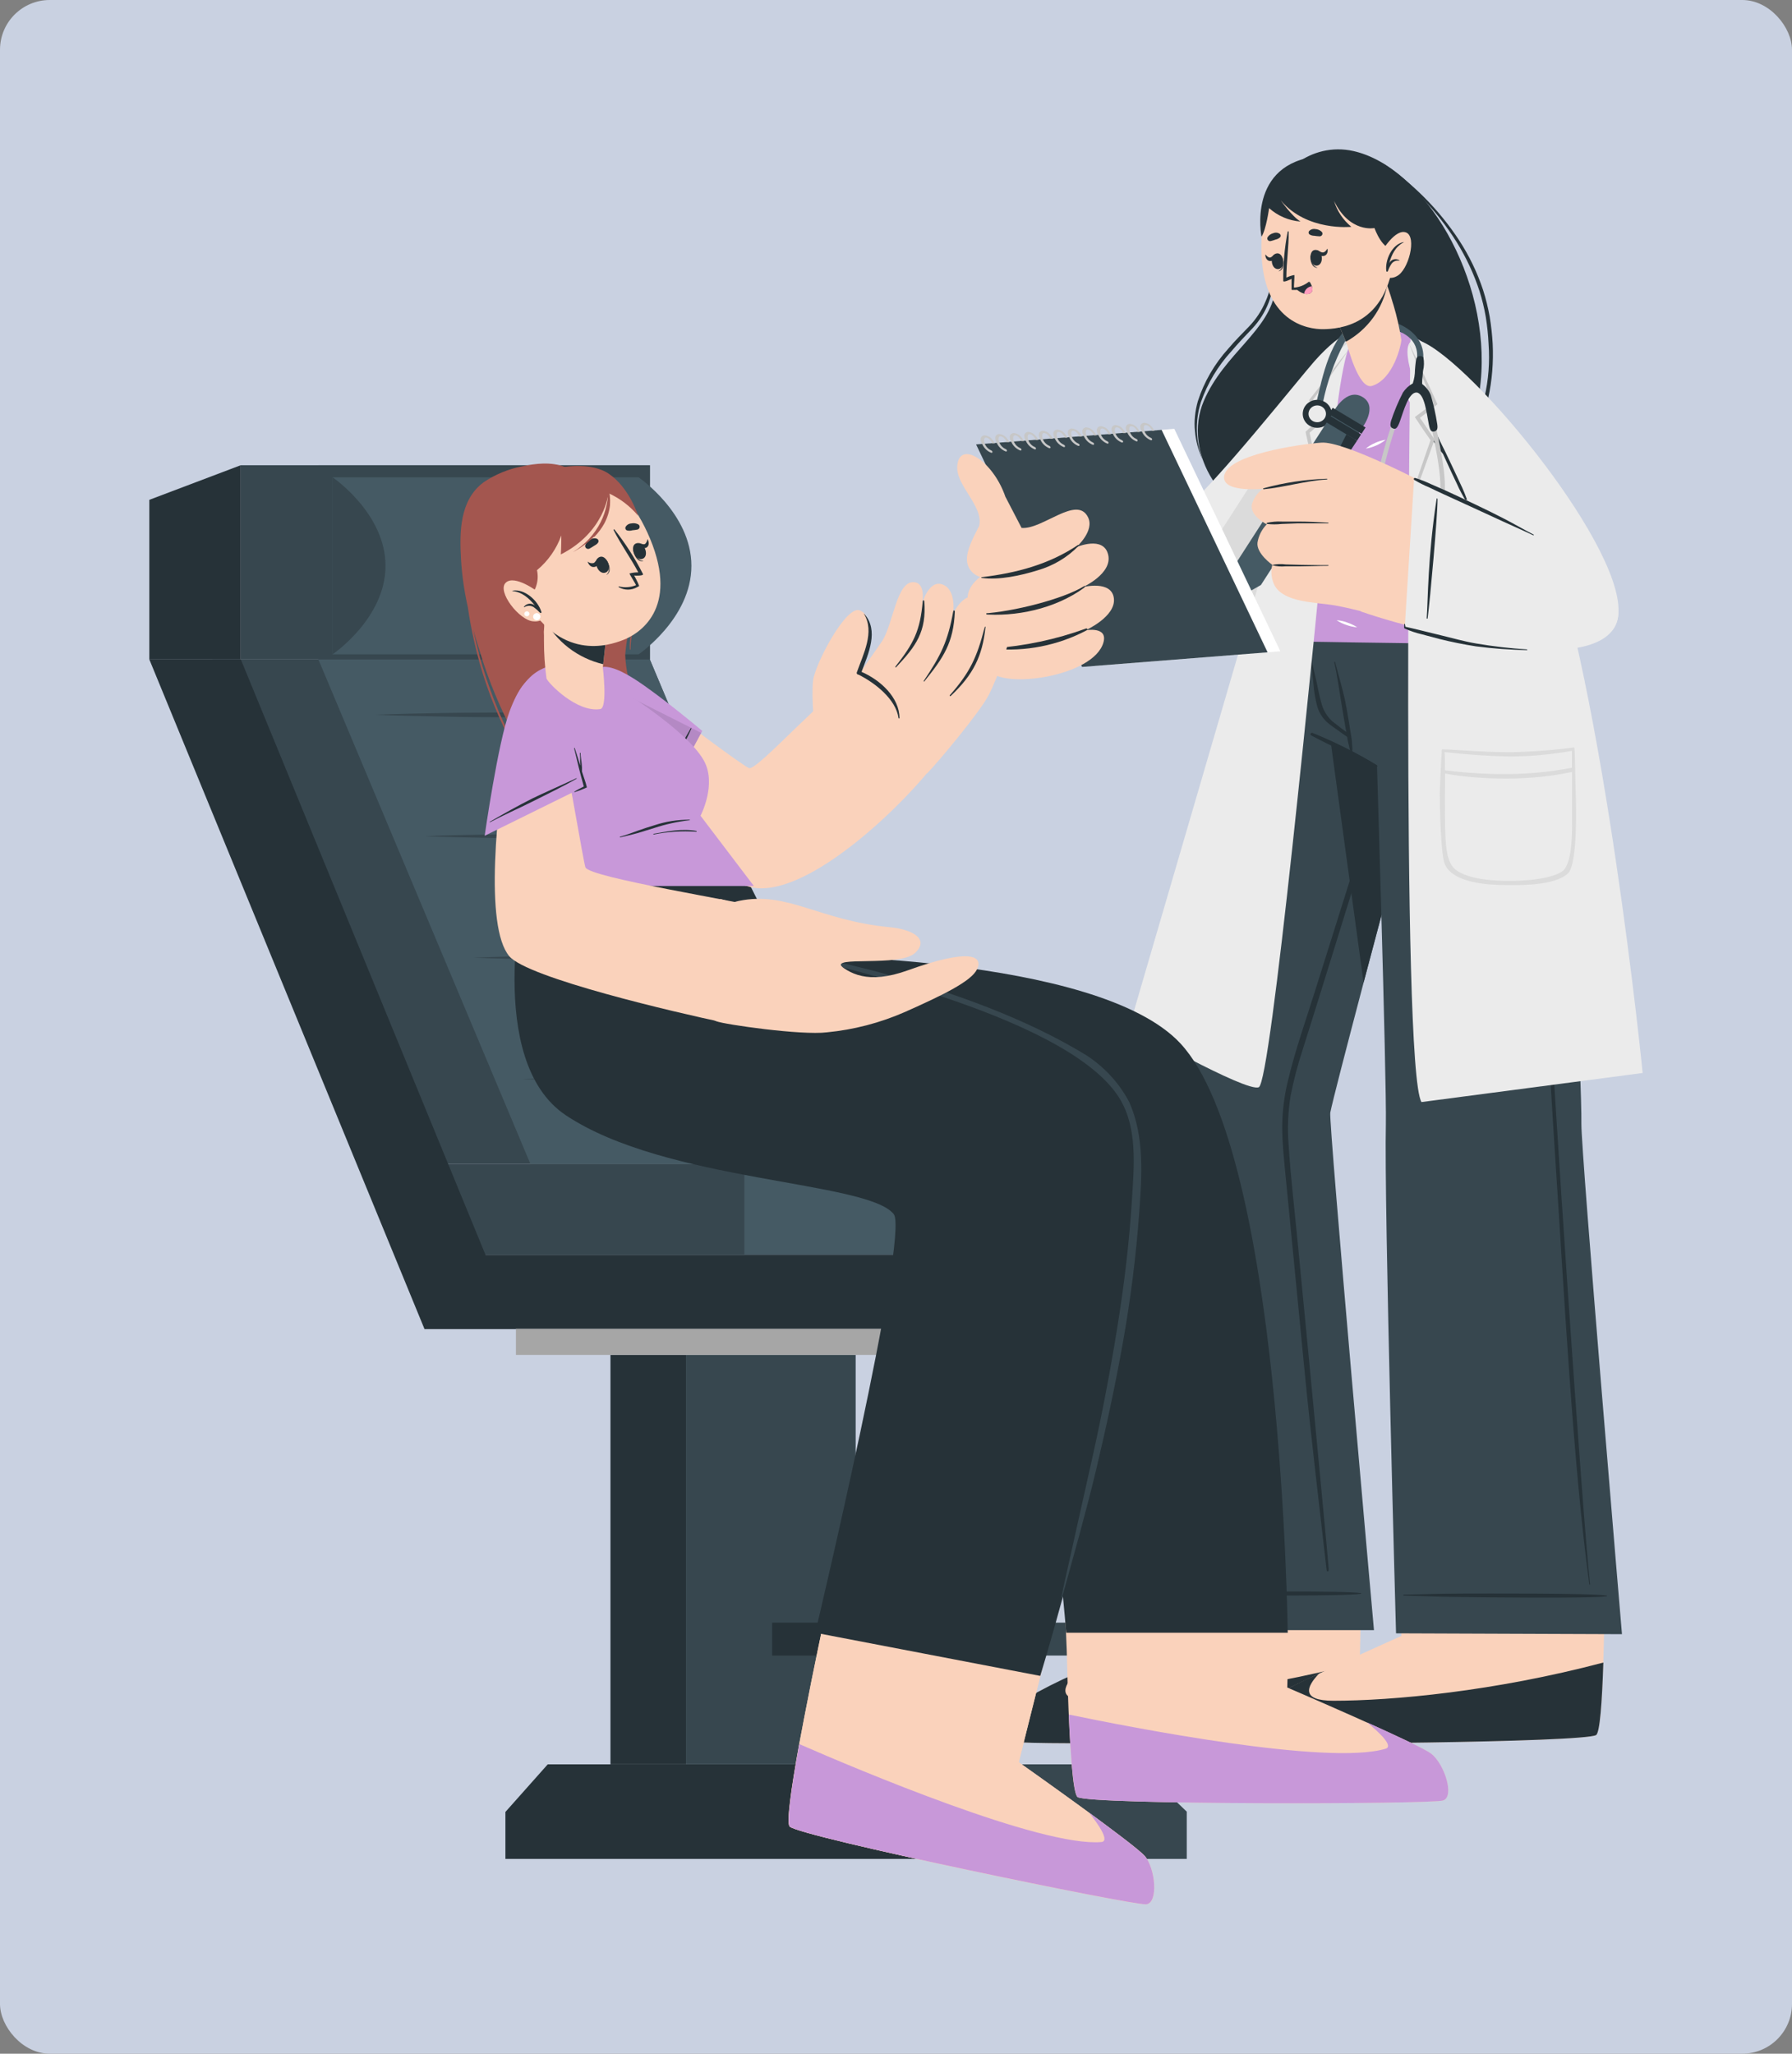 <svg width="144" height="165" viewBox="0 0 144 165" fill="none" xmlns="http://www.w3.org/2000/svg">
<rect x="0" y="0" width="144" height="165" fill="#808080" stroke="none"/>
<rect width="144" height="165" rx="4" fill="#C9D1E1"/>
<path d="M81.632 139.944C82.513 140.223 107.73 139.998 108.682 139.401C109.047 139.18 109.23 135.636 109.317 131.351C109.317 131.306 109.317 131.264 109.317 131.218C109.317 130.335 109.353 129.425 109.357 128.504C109.357 128.378 108.202 115.508 108.202 115.508L91.721 115.611L92.955 128.607L93.047 131.191V131.458C93.047 131.458 83.449 135.709 82.469 136.473C81.489 137.238 80.747 139.669 81.632 139.944Z" fill="#FAD2BB"/>
<path d="M109.259 133.574C109.156 136.8 108.982 139.216 108.68 139.399C107.728 139.992 82.495 140.221 81.626 139.942C80.757 139.663 81.499 137.221 82.467 136.464C83.738 135.725 85.054 135.059 86.406 134.468C85.419 135.5 84.919 136.643 87.569 136.643C92.274 136.643 100.487 135.898 109.259 133.574Z" fill="#263238"/>
<path d="M92.253 130.97H110.408C110.408 130.97 106.754 90.109 106.897 89.394C107.08 88.481 108.151 84.345 109.575 78.944C110.023 77.25 110.507 75.439 111.007 73.558C112.36 68.474 113.856 62.92 115.153 58.085C117.105 50.841 118.629 45.215 118.629 45.215H103.239C103.239 45.215 101.446 50.692 99.184 57.829C95.502 69.411 90.583 85.35 90.095 89.23C89.309 95.479 92.253 130.97 92.253 130.97Z" fill="#37474F"/>
<path d="M93.052 127.985C95.829 127.928 95.036 127.909 97.813 127.882C99.17 127.882 108.089 127.794 109.354 127.996C109.362 127.996 109.369 127.999 109.374 128.004C109.379 128.009 109.382 128.016 109.382 128.023C109.382 128.03 109.379 128.037 109.374 128.042C109.369 128.047 109.362 128.05 109.354 128.05C108.089 128.253 99.17 128.18 97.813 128.165C95.036 128.142 95.829 128.119 93.052 128.061C93.041 128.061 93.031 128.057 93.024 128.05C93.016 128.043 93.012 128.033 93.012 128.023C93.012 128.013 93.016 128.003 93.024 127.996C93.031 127.989 93.041 127.985 93.052 127.985Z" fill="#263238"/>
<path d="M103.48 86.898C104.075 84.367 104.964 81.89 105.738 79.409C107.325 74.364 108.912 69.322 110.499 64.284C111.292 61.767 112.085 59.248 112.879 56.727C113.284 55.453 113.692 54.179 114.105 52.905C114.502 51.663 114.97 50.432 115.331 49.182C115.482 48.67 115.561 48.953 115.371 49.599C114.974 50.902 114.613 52.209 114.216 53.509C113.423 56.09 112.636 58.668 111.855 61.242C110.268 66.364 108.681 71.484 107.094 76.604C106.301 79.172 105.499 81.739 104.69 84.302C104.286 85.524 103.959 86.769 103.71 88.029C103.497 89.346 103.443 90.683 103.551 92.012C103.722 94.688 104.047 97.363 104.301 100.039L105.075 108.066C105.588 113.394 106.095 118.72 106.594 124.044C106.658 124.72 106.717 125.397 106.773 126.07C106.773 126.299 106.626 126.326 106.598 126.108C106.003 120.84 105.353 115.512 104.841 110.241C104.329 104.97 103.821 99.745 103.309 94.496C103.182 93.178 103.036 91.855 103.036 90.533C103.043 89.309 103.192 88.09 103.48 86.898Z" fill="#263238"/>
<path d="M104.985 45.215C106.052 53.181 108.088 68.111 109.572 78.944C113.043 65.818 118.625 45.215 118.625 45.215H104.985Z" fill="#263238"/>
<path d="M101.204 139.944C102.089 140.223 127.303 139.998 128.255 139.401C128.624 139.18 128.802 135.636 128.894 131.351V131.218C128.913 130.335 128.929 129.425 128.933 128.504C128.933 128.378 128.933 128.251 128.933 128.121C128.993 121.937 128.537 115.508 128.537 115.508L112.056 115.611L112.516 128.095V128.588L112.607 131.172V131.439C112.607 131.439 103.03 135.709 102.046 136.473C101.062 137.238 100.32 139.669 101.204 139.944Z" fill="#FAD2BB"/>
<path d="M128.841 133.574C128.733 136.8 128.559 139.216 128.257 139.399C127.305 139.992 102.072 140.221 101.207 139.942C100.342 139.663 101.076 137.221 102.048 136.464C103.319 135.723 104.634 135.057 105.988 134.468C104.996 135.5 104.5 136.643 107.146 136.643C111.852 136.643 120.064 135.898 128.841 133.574Z" fill="#263238"/>
<path d="M103.735 45.215C103.735 45.215 104.088 52.309 105.774 57.928C105.909 58.395 106.056 58.849 106.215 59.289C107.76 59.889 109.244 60.623 110.65 61.483C110.65 61.483 110.825 67.194 111.004 73.558C111.202 80.675 111.4 88.611 111.365 90.296C111.21 96.592 112.182 131.226 112.182 131.226L130.337 131.295C130.337 131.295 127.052 92.62 127.076 90.311C127.112 86.604 126.195 70.213 125.489 58.261C125.238 53.879 124.671 49.52 123.791 45.215H103.735Z" fill="#37474F"/>
<path d="M112.804 128.115C115.581 128.069 114.788 128.046 117.565 128.031C118.922 128.031 127.841 127.985 129.11 128.192C129.138 128.192 129.138 128.245 129.11 128.249C127.841 128.444 118.922 128.333 117.565 128.314C114.788 128.28 115.581 128.261 112.804 128.192C112.793 128.192 112.783 128.188 112.776 128.181C112.768 128.173 112.764 128.164 112.764 128.154C112.764 128.143 112.768 128.134 112.776 128.126C112.783 128.119 112.793 128.115 112.804 128.115Z" fill="#263238"/>
<path d="M123.182 47.75C123.516 57.509 123.869 67.271 124.321 77.022C124.773 86.773 127.162 121.848 127.773 127.287C127.773 127.325 127.721 127.337 127.713 127.287C126.392 117.605 125.654 103.278 125.008 93.535C124.361 83.792 123.916 74.041 123.571 64.286C123.377 58.767 123.226 53.247 123.056 47.731C123.052 47.666 123.179 47.674 123.182 47.75Z" fill="#263238"/>
<path d="M105.459 58.879C107.265 59.606 109.003 60.482 110.652 61.498C110.667 61.505 110.677 61.517 110.682 61.532C110.687 61.546 110.685 61.562 110.678 61.576C110.671 61.59 110.658 61.6 110.643 61.605C110.628 61.609 110.611 61.608 110.597 61.601C108.843 60.783 107.058 59.991 105.356 59.082C105.333 59.066 105.317 59.043 105.311 59.017C105.304 58.99 105.307 58.963 105.32 58.939C105.332 58.915 105.352 58.896 105.378 58.885C105.403 58.874 105.432 58.872 105.459 58.879Z" fill="#263238"/>
<path d="M105.361 52.849C105.48 53.468 105.638 54.084 105.777 54.703C105.916 55.322 106.003 55.872 106.174 56.446C106.304 57.001 106.596 57.509 107.015 57.91C107.253 58.12 107.515 58.292 107.765 58.502C107.9 58.605 108.047 58.705 108.19 58.812C108.17 58.731 108.154 58.647 108.138 58.563C108.098 58.326 108.055 58.089 108.015 57.852C107.924 57.333 107.836 56.805 107.753 56.281C107.59 55.249 107.44 54.206 107.214 53.185C107.216 53.178 107.22 53.173 107.227 53.169C107.233 53.164 107.24 53.162 107.247 53.162C107.255 53.162 107.262 53.164 107.268 53.169C107.274 53.173 107.279 53.178 107.281 53.185C107.547 54.198 107.844 55.2 108.074 56.22C108.19 56.721 108.594 59.19 108.614 59.366C108.634 59.542 108.65 59.748 108.654 59.909C108.679 60.093 108.679 60.279 108.654 60.463C108.654 60.509 108.586 60.501 108.566 60.463C108.487 60.292 108.432 60.11 108.404 59.924C108.356 59.748 108.313 59.569 108.281 59.389C108.281 59.324 108.261 59.259 108.249 59.194C107.999 59.045 107.761 58.85 107.527 58.686C107.293 58.521 107.011 58.334 106.773 58.139C106.327 57.777 106.005 57.293 105.849 56.752C105.694 56.169 105.593 55.574 105.547 54.974C105.468 54.275 105.408 53.568 105.305 52.868C105.285 52.822 105.353 52.807 105.361 52.849Z" fill="#263238"/>
<path d="M108.752 12.135C114.429 13.404 119.817 22.345 118.98 30.701C118.08 39.733 109.458 43.223 103.904 42.497C97.996 41.732 95.024 36.243 96.726 32.233C98.373 28.361 102.102 26.538 102.483 23.235C102.662 21.653 101.979 18.947 102.142 16.6C102.321 13.981 105.324 11.371 108.752 12.135Z" fill="#263238"/>
<path d="M111.041 13.059C113.536 14.724 115.655 16.859 117.27 19.335C118.075 20.577 118.716 21.911 119.178 23.306C119.401 24.007 119.578 24.721 119.706 25.443C119.826 26.166 119.906 26.895 119.948 27.626C120.083 30.538 119.515 33.55 117.928 36.073C117.142 37.33 116.13 38.441 114.941 39.357C113.752 40.262 112.41 40.962 110.973 41.425C113.806 40.397 116.184 38.462 117.71 35.943C119.167 33.41 119.83 30.523 119.618 27.633C119.584 26.914 119.51 26.197 119.396 25.485C119.275 24.774 119.105 24.072 118.888 23.383C118.438 22.007 117.821 20.687 117.051 19.45C116.276 18.211 115.373 17.051 114.357 15.987C113.353 14.909 112.243 13.928 111.041 13.059Z" fill="#263238"/>
<path d="M102.239 19.508C102.371 20.305 102.431 21.112 102.417 21.92C102.393 22.735 102.234 23.542 101.945 24.309C101.647 25.08 101.198 25.79 100.624 26.4C100.056 26.996 99.493 27.581 98.969 28.2C97.871 29.395 97.034 30.789 96.505 32.301C96.013 33.837 96.07 35.487 96.668 36.988C96.314 36.253 96.096 35.464 96.025 34.656C95.982 34.251 95.982 33.842 96.025 33.437C96.066 33.031 96.143 32.629 96.255 32.236C96.757 30.677 97.593 29.235 98.707 28.005C99.239 27.378 99.822 26.793 100.39 26.209C100.944 25.626 101.386 24.953 101.695 24.221C102.35 22.765 102.365 21.117 102.239 19.508Z" fill="#263238"/>
<path d="M109.063 33.183C107.873 37.112 102.929 49.925 98.906 51.194C96.268 52.027 85.246 52.092 83.1 49.791C82.163 48.79 82.739 41.095 84.227 41.252C85.714 41.408 94.582 41.634 95.625 41.252C96.668 40.87 103.762 31.111 106.532 28.592C111.313 24.246 109.694 31.065 109.063 33.183Z" fill="#FAD2BB"/>
<path d="M87.471 40.377L88.455 51.753C88.455 51.753 97.263 52.414 100.814 50.667C105.127 48.55 109.796 34.143 110.38 31.8C111.344 27.951 110.61 25.799 108.574 26.625C107.781 26.938 106.797 27.706 105.638 29.006C104.48 30.305 97.576 39.001 95.275 40.786C93.99 41.776 87.471 40.377 87.471 40.377Z" fill="#EBEBEB"/>
<path d="M90.593 51.054C90.498 49.369 89.855 42.488 89.613 41.009C89.613 40.906 89.526 40.891 89.53 41.009C89.681 46.066 90.323 49.418 90.522 51.066C90.53 51.096 90.593 51.1 90.593 51.054Z" fill="#263238"/>
<path d="M92.17 51.875C95.011 51.875 98.78 51.669 100.82 50.671C105.128 48.55 109.798 34.143 110.381 31.8C111.345 27.951 110.611 25.799 108.576 26.625C108.516 26.647 108.453 26.678 108.39 26.709L92.17 51.875Z" fill="#DBDBDB"/>
<path d="M125.407 51.618C124.669 51.947 101.253 51.484 101.253 51.484C101.253 51.484 100.46 50.834 100.753 49.298C101.011 47.91 103.185 41.125 103.185 41.125C102.759 40.533 102.463 39.861 102.318 39.154C102.172 38.446 102.18 37.717 102.34 37.012C103.384 33.037 107.966 27.9 108.383 27.552C109.067 27.015 109.894 26.672 110.77 26.564C111.646 26.456 112.535 26.587 113.338 26.94C118.77 29.371 124.261 42.96 125.808 48.346C126.119 49.445 125.975 50.618 125.407 51.618Z" fill="#C898D9"/>
<path d="M112.501 39.524C112.223 39.423 111.932 39.359 111.637 39.333C111.88 39.497 112.147 39.626 112.43 39.715C112.709 39.817 113.001 39.883 113.299 39.91C113.054 39.744 112.785 39.614 112.501 39.524ZM116.52 50.016C116.243 49.913 115.952 49.85 115.656 49.829C116.145 50.16 116.715 50.363 117.31 50.417C117.068 50.249 116.802 50.114 116.52 50.016ZM105.308 34.585C105.077 34.5 104.836 34.442 104.59 34.413C104.581 34.434 104.575 34.456 104.57 34.478C104.778 34.605 104.999 34.711 105.229 34.795C105.507 34.895 105.798 34.958 106.094 34.983C105.846 34.815 105.575 34.681 105.289 34.585H105.308ZM122.369 42.788C122.092 42.686 121.802 42.623 121.508 42.601C121.752 42.763 122.019 42.892 122.301 42.983C122.579 43.086 122.87 43.151 123.166 43.178C122.917 43.008 122.643 42.877 122.353 42.788H122.369ZM108.268 50.016C107.991 49.913 107.699 49.85 107.403 49.829C107.648 49.992 107.915 50.12 108.197 50.211C108.476 50.313 108.768 50.378 109.066 50.402C108.815 50.237 108.541 50.107 108.252 50.016H108.268ZM119.214 33.27L118.964 33.175C118.689 33.07 118.399 33.005 118.104 32.983C118.349 33.145 118.616 33.273 118.897 33.366C119.051 33.424 119.211 33.468 119.373 33.499C119.298 33.423 119.262 33.343 119.214 33.27ZM115.822 28.764C115.727 29.009 115.667 29.267 115.644 29.528C115.784 29.338 115.902 29.135 115.997 28.92L115.822 28.764ZM122.964 50.597C122.857 50.863 122.79 51.142 122.765 51.427C122.936 51.192 123.07 50.935 123.162 50.662C123.269 50.396 123.336 50.117 123.36 49.833C123.196 50.065 123.066 50.319 122.976 50.586L122.964 50.597ZM112.458 46.649C112.352 46.916 112.286 47.197 112.263 47.482C112.431 47.246 112.565 46.989 112.66 46.717C112.765 46.45 112.832 46.169 112.858 45.884C112.688 46.12 112.553 46.377 112.458 46.649ZM116.33 36.978C116.223 37.246 116.157 37.528 116.136 37.815C116.303 37.578 116.436 37.321 116.532 37.051C116.639 36.783 116.704 36.503 116.727 36.217C116.56 36.45 116.427 36.703 116.33 36.97V36.978ZM103.388 42.023C103.279 42.29 103.212 42.571 103.19 42.857C103.359 42.622 103.493 42.364 103.586 42.092C103.696 41.826 103.763 41.545 103.785 41.259C103.615 41.494 103.481 41.751 103.388 42.023ZM106.959 30.071C106.852 30.34 106.784 30.621 106.756 30.908C106.935 30.674 107.076 30.417 107.177 30.143C107.28 29.874 107.345 29.593 107.371 29.306C107.197 29.542 107.055 29.799 106.951 30.071H106.959ZM110.502 27.498C110.229 27.615 109.975 27.77 109.748 27.957C110.044 27.912 110.331 27.826 110.601 27.701C110.873 27.586 111.126 27.433 111.351 27.246C111.054 27.291 110.766 27.376 110.494 27.498H110.502ZM119.298 46.565C119.026 46.68 118.772 46.832 118.544 47.016C118.838 46.972 119.124 46.887 119.393 46.763C119.664 46.648 119.917 46.496 120.143 46.312C119.85 46.357 119.565 46.442 119.298 46.565ZM108.09 44.944C107.818 45.061 107.565 45.213 107.336 45.395C107.629 45.351 107.913 45.266 108.181 45.143C108.453 45.028 108.707 44.876 108.935 44.691C108.64 44.735 108.354 44.82 108.086 44.944H108.09ZM110.498 35.587C110.226 35.704 109.972 35.857 109.744 36.041C110.038 35.995 110.323 35.91 110.593 35.789C110.865 35.672 111.119 35.519 111.347 35.334C111.051 35.378 110.764 35.463 110.494 35.587H110.498ZM121.639 38.117C121.517 37.855 121.358 37.611 121.166 37.391C121.213 37.674 121.302 37.949 121.428 38.209C121.548 38.472 121.707 38.716 121.9 38.935C121.854 38.651 121.765 38.376 121.635 38.117H121.639ZM103.297 47.57C103.177 47.307 103.018 47.062 102.825 46.843C102.872 47.125 102.96 47.399 103.087 47.658C103.207 47.921 103.366 48.165 103.559 48.384C103.512 48.102 103.422 47.827 103.293 47.57H103.297ZM107.169 40.059C107.048 39.797 106.889 39.552 106.697 39.333C106.742 39.615 106.83 39.889 106.959 40.147C107.079 40.41 107.238 40.654 107.431 40.873C107.382 40.591 107.292 40.317 107.165 40.059H107.169ZM124.824 47.115C124.702 46.855 124.545 46.612 124.356 46.392C124.459 46.954 124.71 47.481 125.086 47.922C125.038 47.642 124.949 47.37 124.82 47.115H124.824ZM116.437 42.585C116.315 42.325 116.156 42.082 115.965 41.863C116.014 42.146 116.102 42.421 116.227 42.681C116.346 42.943 116.505 43.187 116.699 43.403C116.652 43.12 116.563 42.844 116.433 42.585H116.437ZM113.394 32.005C113.273 31.744 113.114 31.5 112.922 31.283C112.967 31.565 113.055 31.839 113.184 32.097C113.305 32.359 113.464 32.603 113.656 32.823C113.607 32.54 113.517 32.265 113.39 32.005H113.394Z" fill="white"/>
<path d="M111.254 41.232C110.084 41.129 108.908 41.109 107.735 41.174C107.152 41.216 106.576 41.281 105.997 41.358C105.708 41.4 105.422 41.427 105.132 41.457C104.829 41.492 104.523 41.492 104.22 41.457C104.215 41.457 104.209 41.459 104.206 41.463C104.202 41.466 104.2 41.471 104.2 41.476C104.2 41.481 104.202 41.486 104.206 41.49C104.209 41.493 104.215 41.495 104.22 41.495C104.5 41.561 104.785 41.606 105.073 41.629C105.351 41.648 105.631 41.648 105.91 41.629C106.501 41.595 107.1 41.534 107.679 41.492C108.87 41.408 110.06 41.327 111.25 41.327C111.31 41.327 111.31 41.236 111.254 41.232Z" fill="#263238"/>
<path d="M113.92 42.716C112.989 42.453 112.043 42.241 111.087 42.081C110.611 42.005 110.131 41.955 109.647 41.913L108.952 41.871C108.698 41.871 108.445 41.871 108.191 41.871C108.163 41.871 108.155 41.909 108.191 41.913C108.429 41.913 108.667 41.993 108.905 42.032L109.619 42.139C110.095 42.211 110.575 42.288 111.051 42.353C112.011 42.49 112.964 42.636 113.916 42.804C113.959 42.8 113.967 42.727 113.92 42.716Z" fill="#263238"/>
<path d="M113.345 26.922C113.345 26.922 112.551 85.787 114.225 88.543L132 86.207C132 86.207 128.945 55.529 123.966 42.062C119.351 29.578 113.345 26.922 113.345 26.922Z" fill="#EBEBEB"/>
<path d="M126.494 60.05C124.797 60.275 123.088 60.403 121.375 60.433C118.995 60.433 116.614 60.207 115.916 60.2C115.853 60.2 115.825 60.395 115.865 60.398C117.679 60.614 119.504 60.742 121.332 60.781C123.005 60.77 124.674 60.617 126.319 60.326C126.319 60.815 126.319 61.193 126.319 61.683C124.633 61.996 121.375 62.543 116.111 61.889C116.111 61.683 116.111 60.597 116.079 60.299C116.079 60.253 115.877 60.245 115.869 60.299C115.825 60.593 115.702 63.208 115.698 63.739C115.698 65.05 115.777 68.75 116.119 69.473C116.884 71.097 120.161 71.101 121.07 71.105C121.979 71.109 124.903 71.201 126.002 70.168C126.585 69.618 126.712 66.617 126.628 63.968C126.573 62.703 126.573 60.074 126.494 60.05ZM121.336 70.776C118.436 70.776 117.174 70.195 116.73 69.629C116.206 68.949 116.162 67.764 116.123 66.457C116.095 65.433 116.123 62.214 116.123 62.149C117.817 62.482 122.276 62.913 126.327 62.019C126.327 63.548 126.327 64.76 126.327 66.285C126.327 67.389 126.256 69.243 125.672 69.886C125.184 70.409 123.419 70.776 121.32 70.776H121.336Z" fill="#DBDBDB"/>
<path d="M101.157 87.348C100.189 87.81 90.762 82.451 90.762 82.451L102.665 41.712C101.677 40.156 101.292 38.313 101.578 36.51C102.101 33.605 107.652 27.756 108.671 27.336C108.671 27.336 107.878 27.863 107.128 35.623C105.367 53.791 102.121 86.889 101.157 87.348Z" fill="#EBEBEB"/>
<path d="M108.386 28.094C107.91 28.789 107.426 29.479 106.934 30.162C106.434 30.842 105.95 31.53 105.442 32.203V32.046L106.771 33.193L106.883 33.285L106.771 33.388C106.252 33.869 105.72 34.343 105.184 34.817L105.224 34.699C105.474 35.922 105.736 37.141 105.962 38.368C106.188 39.595 106.422 40.822 106.629 42.053C106.311 40.842 106.022 39.626 105.74 38.407C105.458 37.187 105.192 35.968 104.923 34.748V34.684L104.978 34.63C105.502 34.148 106.022 33.667 106.565 33.193V33.388L105.26 32.241L105.181 32.168L105.244 32.084C105.756 31.412 106.291 30.75 106.811 30.085C107.331 29.42 107.843 28.747 108.386 28.094Z" fill="#C7C7C7"/>
<path d="M117.83 30.487C124.455 37.092 132.053 48.311 129.042 50.853C127.058 52.531 118.06 40.284 118.227 40.322C118.584 40.402 116.703 36.385 114.394 31.53C111.819 26.068 114.049 26.722 117.83 30.487Z" fill="#FAD2BB"/>
<path d="M114.583 27.598C119.293 30.128 131.822 45.659 129.854 50.15C127.886 54.641 117.622 40.33 117.745 40.135C117.868 39.94 115.365 34.566 114.321 32.38C113.278 30.193 112.08 26.252 114.583 27.598Z" fill="#EBEBEB"/>
<path d="M114.876 34.918C115.126 35.201 115.376 35.487 115.61 35.782C115.654 35.835 115.698 35.892 115.737 35.95L115.535 35.487C115.272 34.953 115.04 34.406 114.841 33.847C114.841 33.825 114.872 33.809 114.888 33.847C115.204 34.382 115.489 34.934 115.741 35.499C116.011 36.038 116.285 36.581 116.535 37.127C116.785 37.674 117.058 38.217 117.304 38.767C117.568 39.301 117.793 39.853 117.975 40.418C117.976 40.422 117.977 40.426 117.977 40.43C117.977 40.434 117.976 40.438 117.975 40.442C117.973 40.446 117.971 40.449 117.968 40.452C117.965 40.455 117.961 40.457 117.957 40.458C117.953 40.46 117.949 40.461 117.945 40.461C117.941 40.461 117.936 40.46 117.933 40.458C117.929 40.456 117.925 40.454 117.922 40.451C117.919 40.448 117.917 40.445 117.915 40.441C117.581 39.916 117.288 39.368 117.039 38.801C116.773 38.259 116.523 37.708 116.269 37.158C116.162 36.928 116.059 36.699 115.955 36.47L115.828 36.313C115.709 36.172 115.598 36.026 115.487 35.877C115.265 35.571 115.055 35.262 114.849 34.944C114.852 34.918 114.868 34.906 114.876 34.918Z" fill="#263238"/>
<path d="M113.213 27.562C113.531 28.391 113.859 29.216 114.197 30.039C114.543 30.861 114.872 31.687 115.225 32.501L115.269 32.333L113.813 33.418L113.694 33.51L113.777 33.636C114.174 34.24 114.57 34.833 114.999 35.429L114.979 35.291C114.527 36.614 114.055 37.933 113.618 39.263C113.182 40.593 112.737 41.919 112.321 43.257C112.837 41.954 113.333 40.647 113.821 39.336C114.309 38.024 114.777 36.706 115.253 35.387L115.281 35.314L115.237 35.249C114.84 34.649 114.443 34.045 114.019 33.453L113.983 33.667L115.419 32.551L115.511 32.482L115.467 32.383C115.106 31.568 114.725 30.77 114.356 29.963C113.987 29.156 113.602 28.358 113.213 27.562Z" fill="#C7C7C7"/>
<path d="M113.861 28.877C114.06 27.214 112.671 26.556 111.39 26.327C109.862 26.056 108.835 26.132 108.025 27.535C107.215 29.068 106.633 30.704 106.295 32.393C106.281 32.457 106.241 32.513 106.184 32.548C106.127 32.584 106.058 32.596 105.992 32.583C105.926 32.569 105.868 32.53 105.831 32.475C105.794 32.421 105.781 32.354 105.795 32.29C106.244 30.379 106.922 26.862 108.946 25.914C110.806 25.043 114.695 26.163 114.357 28.972C114.322 29.282 113.822 29.182 113.861 28.869V28.877Z" fill="#455A64"/>
<path d="M104.708 33.017C104.66 33.235 104.68 33.461 104.766 33.667C104.852 33.874 104.999 34.051 105.19 34.177C105.38 34.302 105.605 34.371 105.836 34.373C106.066 34.376 106.293 34.312 106.486 34.191C106.679 34.069 106.831 33.895 106.922 33.691C107.012 33.486 107.038 33.261 106.995 33.042C106.953 32.824 106.844 32.622 106.682 32.463C106.521 32.304 106.314 32.195 106.088 32.15C105.938 32.119 105.784 32.117 105.633 32.144C105.483 32.171 105.339 32.226 105.211 32.307C105.082 32.388 104.972 32.492 104.885 32.614C104.799 32.736 104.739 32.873 104.708 33.017Z" fill="#263238"/>
<path d="M105.162 33.109C105.134 33.24 105.146 33.376 105.198 33.5C105.25 33.624 105.339 33.73 105.453 33.806C105.568 33.881 105.703 33.922 105.842 33.923C105.981 33.925 106.117 33.887 106.233 33.813C106.349 33.74 106.441 33.636 106.495 33.513C106.55 33.39 106.565 33.254 106.54 33.123C106.514 32.991 106.449 32.87 106.352 32.774C106.255 32.679 106.131 32.613 105.995 32.585C105.905 32.567 105.811 32.566 105.721 32.582C105.63 32.598 105.543 32.632 105.466 32.68C105.388 32.729 105.322 32.792 105.27 32.865C105.217 32.939 105.181 33.022 105.162 33.109Z" fill="#EBEBEB"/>
<path d="M111.851 34.035C110.34 38.664 110.482 39.818 110.863 40.373C111.148 40.764 111.525 41.087 111.962 41.313L112.121 41.011L112.042 41.16L112.121 41.011C111.741 40.808 111.412 40.528 111.157 40.189C110.883 39.784 110.693 38.721 112.188 34.138L111.851 34.035Z" fill="#C7C7C7"/>
<path d="M111.576 40.873C111.529 40.956 111.516 41.053 111.539 41.145C111.561 41.236 111.618 41.317 111.699 41.37L112.096 41.611C112.182 41.657 112.283 41.671 112.379 41.649C112.475 41.627 112.56 41.571 112.615 41.493C112.663 41.409 112.677 41.312 112.655 41.219C112.632 41.127 112.574 41.046 112.492 40.992L112.096 40.755C112.054 40.729 112.007 40.712 111.958 40.704C111.909 40.696 111.858 40.698 111.81 40.709C111.761 40.72 111.716 40.74 111.676 40.768C111.635 40.797 111.602 40.832 111.576 40.873Z" fill="#263238"/>
<path d="M115.018 34.288C115.811 37.861 115.954 39.807 115.458 40.403C115.172 40.719 114.817 40.969 114.419 41.137L114.55 41.451C115.007 41.265 115.415 40.98 115.74 40.617C116.327 39.903 116.22 38.049 115.371 34.215L115.018 34.288Z" fill="#C7C7C7"/>
<path d="M114.972 41.054C115.011 41.141 115.015 41.239 114.984 41.329C114.952 41.419 114.887 41.494 114.802 41.54L114.377 41.739C114.287 41.776 114.185 41.78 114.092 41.75C113.999 41.72 113.921 41.657 113.873 41.574C113.834 41.487 113.83 41.39 113.862 41.3C113.893 41.21 113.958 41.135 114.044 41.089L114.468 40.89C114.513 40.869 114.561 40.856 114.61 40.852C114.66 40.849 114.709 40.855 114.756 40.87C114.803 40.886 114.846 40.91 114.883 40.942C114.92 40.973 114.951 41.011 114.972 41.054Z" fill="#263238"/>
<path d="M115.493 34.074C115.37 33.287 115.197 32.508 114.973 31.742C114.836 31.4 114.605 31.1 114.306 30.874C114.235 30.874 114.306 30.27 114.354 29.789C114.44 29.439 114.449 29.076 114.382 28.722C114.324 28.654 114.24 28.612 114.15 28.603C114.059 28.595 113.968 28.621 113.898 28.676C113.767 28.795 113.739 29.296 113.703 29.724C113.702 30.089 113.643 30.453 113.529 30.802C113.206 30.982 112.933 31.235 112.735 31.539C112.358 32.27 112.04 33.028 111.783 33.806C111.644 34.303 111.811 34.372 111.958 34.429C112.168 34.509 112.307 34.376 112.501 33.829C112.807 32.957 113.211 31.493 113.846 31.535C114.477 31.623 114.64 33.206 114.814 34.089C114.917 34.643 115.032 34.7 115.255 34.666C115.409 34.62 115.568 34.563 115.493 34.074Z" fill="#263238"/>
<path d="M109.46 34.371C109.46 34.371 110.769 32.663 109.487 31.895C108.206 31.126 107.194 33.018 107.194 33.018L109.46 34.371Z" fill="#455A64"/>
<path d="M99.063 45.647L98.9 47.723L98.844 48.407L99.463 48.059L101.324 47L109.513 34.298L107.252 32.945L99.063 45.647Z" fill="#455A64"/>
<path d="M98.888 47.723L98.833 48.407L99.452 48.059L98.888 47.723Z" fill="#37474F"/>
<path d="M106.767 33.266L109.409 34.848L109.733 34.344L107.091 32.763L106.767 33.266Z" fill="#263238"/>
<path d="M106.405 33.825L109.048 35.406L109.372 34.903L106.73 33.322L106.405 33.825Z" fill="#263238"/>
<path d="M109.048 35.407L108.195 34.898L105.704 39.772L106.029 39.944L109.048 35.407Z" fill="#263238"/>
<path d="M129.043 50.854C126.309 53.178 115.95 51.381 109.423 49.153C108.182 48.732 112.804 38.098 114.077 38.679C115.424 39.31 116.81 39.859 118.227 40.323C118.584 40.388 132.038 48.296 129.043 50.854Z" fill="#FAD2BB"/>
<path d="M98.362 38.385C98.398 39.604 101.505 39.264 101.505 39.264C101.061 39.568 100.741 40.011 100.6 40.518C100.394 41.423 101.79 42.127 101.79 42.127C101.396 42.532 101.138 43.042 101.048 43.591C100.941 44.474 102.239 45.38 102.239 45.38C102.094 45.946 102.164 46.544 102.437 47.065C103.231 48.426 105.718 48.377 107.265 48.64C109.002 48.967 110.707 49.431 112.364 50.028L114.831 39.004C114.831 39.004 108.027 35.403 106.166 35.564C104.619 35.671 98.307 36.523 98.362 38.385Z" fill="#FAD2BB"/>
<path d="M101.529 39.229C103.189 38.775 104.902 38.518 106.627 38.465C106.663 38.465 106.667 38.518 106.627 38.522C104.933 38.618 103.227 39.149 101.541 39.31C101.501 39.31 101.485 39.241 101.529 39.229Z" fill="#263238"/>
<path d="M101.816 42.003C102.199 41.918 102.593 41.885 102.986 41.904C103.383 41.904 103.816 41.904 104.232 41.904C105.065 41.904 105.895 41.942 106.728 41.995C106.731 41.995 106.735 41.996 106.738 41.997C106.742 41.999 106.745 42.001 106.747 42.003C106.75 42.006 106.752 42.009 106.753 42.012C106.755 42.015 106.755 42.019 106.755 42.022C106.755 42.026 106.755 42.029 106.753 42.032C106.752 42.035 106.75 42.038 106.747 42.041C106.745 42.044 106.742 42.045 106.738 42.047C106.735 42.048 106.731 42.049 106.728 42.049C105.899 42.049 105.069 42.049 104.24 42.049L102.998 42.095C102.603 42.14 102.203 42.14 101.808 42.095C101.801 42.089 101.796 42.081 101.792 42.073C101.789 42.065 101.787 42.056 101.788 42.047C101.789 42.038 101.792 42.029 101.797 42.022C101.801 42.014 101.808 42.008 101.816 42.003Z" fill="#263238"/>
<path d="M102.257 45.386C102.605 45.314 102.963 45.301 103.316 45.348L104.451 45.378C105.208 45.378 105.966 45.413 106.728 45.405C106.764 45.405 106.768 45.459 106.728 45.459C105.958 45.459 105.189 45.497 104.419 45.501H103.284C102.939 45.533 102.591 45.504 102.257 45.417V45.386Z" fill="#263238"/>
<path d="M129.854 50.164C127.89 54.666 112.881 50.439 112.881 50.439L113.635 38.406C113.635 38.406 117.603 40.344 117.746 40.149C117.888 39.954 131.822 45.657 129.854 50.164Z" fill="#EBEBEB"/>
<path d="M114.723 49.681C114.925 48.087 115.516 41.536 115.516 40.125C115.516 40.026 115.453 40.003 115.437 40.106C114.715 44.869 114.762 48.133 114.643 49.685C114.655 49.704 114.719 49.723 114.723 49.681Z" fill="#263238"/>
<path d="M113.742 38.409C114.179 38.546 114.605 38.713 115.016 38.91C115.389 39.071 115.762 39.231 116.135 39.399C116.928 39.758 117.722 40.137 118.535 40.523C119.348 40.909 120.122 41.288 120.916 41.7C121.709 42.113 122.459 42.549 123.241 42.954C123.276 42.954 123.241 43.023 123.209 43.008C122.415 42.625 121.59 42.278 120.789 41.903L118.408 40.806C117.615 40.443 116.821 40.083 116.028 39.717C115.631 39.541 115.262 39.357 114.877 39.174C114.454 39 114.046 38.795 113.655 38.562C113.634 38.551 113.618 38.532 113.612 38.51C113.605 38.488 113.608 38.464 113.619 38.444C113.631 38.423 113.65 38.408 113.673 38.402C113.697 38.395 113.721 38.398 113.742 38.409Z" fill="#263238"/>
<path d="M112.841 50.177C112.841 50.096 112.884 50.077 112.904 50.177C112.924 50.276 112.924 50.31 112.936 50.356C113.444 50.463 115.316 50.93 115.765 51.037C116.721 51.266 117.661 51.538 118.633 51.702C119.98 51.932 121.339 52.09 122.704 52.176C122.71 52.178 122.715 52.182 122.719 52.187C122.722 52.192 122.724 52.198 122.724 52.205C122.724 52.211 122.722 52.217 122.719 52.222C122.715 52.227 122.71 52.231 122.704 52.233C121.334 52.208 119.967 52.107 118.609 51.931C117.625 51.778 116.625 51.576 115.673 51.339C115.189 51.216 114.709 51.086 114.233 50.956C113.767 50.847 113.314 50.694 112.88 50.498C112.864 50.489 112.852 50.476 112.842 50.46C112.833 50.445 112.829 50.428 112.829 50.41L112.841 50.177Z" fill="#263238"/>
<path d="M112.611 27.334C112.587 27.716 111.976 30.472 110.25 31.004C109.167 31.336 108.247 27.674 108.247 27.674L108.155 27.456L106.87 24.398L110.314 21.421L110.818 21.016C110.818 21.016 111.111 21.872 111.468 22.927C111.468 22.977 111.5 23.026 111.52 23.08L111.579 23.252C111.635 23.408 111.69 23.573 111.742 23.737C111.794 23.901 111.821 23.982 111.857 24.119C111.893 24.257 111.936 24.379 111.976 24.502C112.254 25.431 112.466 26.377 112.611 27.334Z" fill="#FAD2BB"/>
<path d="M111.468 22.923C111.29 23.865 110.901 24.758 110.329 25.541C109.757 26.323 109.015 26.977 108.155 27.456L106.87 24.398L110.314 21.421L110.818 21.016C110.818 21.016 111.111 21.853 111.468 22.923Z" fill="#263238"/>
<path d="M101.362 20.102C101.457 25.874 105.056 26.467 106.349 26.448C107.52 26.428 111.507 26.218 112.031 20.469C112.555 14.72 109.742 12.939 107.056 12.848C104.37 12.756 101.267 14.331 101.362 20.102Z" fill="#FAD2BB"/>
<path d="M102.11 19.368C102.246 19.337 102.378 19.296 102.507 19.246C102.651 19.22 102.782 19.151 102.88 19.047C102.905 19.009 102.916 18.963 102.911 18.918C102.906 18.873 102.885 18.831 102.852 18.799C102.779 18.742 102.691 18.707 102.598 18.695C102.505 18.684 102.41 18.697 102.325 18.733C102.136 18.778 101.973 18.89 101.868 19.047C101.845 19.083 101.833 19.125 101.835 19.168C101.836 19.21 101.851 19.252 101.877 19.286C101.903 19.321 101.939 19.347 101.981 19.361C102.022 19.376 102.067 19.378 102.11 19.368Z" fill="#263238"/>
<path d="M106.007 18.985C105.864 18.985 105.733 18.958 105.61 18.943C105.469 18.944 105.33 18.903 105.214 18.825C105.181 18.792 105.161 18.75 105.156 18.705C105.151 18.66 105.162 18.615 105.186 18.576C105.247 18.506 105.326 18.454 105.415 18.424C105.505 18.393 105.601 18.387 105.694 18.404C105.886 18.413 106.067 18.489 106.205 18.618C106.239 18.651 106.26 18.693 106.267 18.738C106.274 18.784 106.266 18.83 106.244 18.871C106.222 18.911 106.187 18.944 106.145 18.965C106.102 18.985 106.054 18.992 106.007 18.985Z" fill="#263238"/>
<path d="M105.312 20.523C105.312 20.523 105.348 20.523 105.348 20.554C105.368 20.936 105.463 21.395 105.84 21.494V21.517C105.383 21.491 105.268 20.898 105.312 20.523Z" fill="#263238"/>
<path d="M105.643 20.084C106.294 19.984 106.437 21.23 105.85 21.337C105.262 21.445 105.1 20.168 105.643 20.084Z" fill="#263238"/>
<path d="M105.905 20.118C106.028 20.176 106.155 20.287 106.302 20.283C106.449 20.279 106.568 20.134 106.655 19.996H106.679C106.715 20.237 106.647 20.497 106.385 20.562C106.124 20.627 105.941 20.432 105.85 20.18C105.806 20.164 105.854 20.096 105.905 20.118Z" fill="#263238"/>
<path d="M103.054 20.719C103.054 20.719 103.026 20.719 103.026 20.757C103.094 21.139 103.102 21.598 102.752 21.774V21.797C103.197 21.678 103.181 21.074 103.054 20.719Z" fill="#263238"/>
<path d="M102.636 20.356C101.982 20.39 102.101 21.652 102.708 21.621C103.315 21.591 103.192 20.325 102.636 20.356Z" fill="#263238"/>
<path d="M102.373 20.465C102.278 20.541 102.186 20.671 102.063 20.691C101.94 20.71 101.801 20.584 101.698 20.461H101.678C101.678 20.702 101.801 20.947 102.047 20.973C102.293 21 102.412 20.775 102.444 20.53C102.456 20.499 102.412 20.434 102.373 20.465Z" fill="#263238"/>
<path d="M103.786 22.404C103.786 22.404 103.786 22.993 103.786 23.268C103.786 23.295 103.861 23.299 103.957 23.295C104.206 23.312 104.456 23.263 104.679 23.153C104.902 23.042 105.088 22.874 105.218 22.668C105.238 22.637 105.198 22.615 105.175 22.634C104.839 22.908 104.423 23.074 103.984 23.108C103.957 23.031 104.048 22.095 104.004 22.095C103.784 22.137 103.57 22.207 103.369 22.305C103.369 21.07 103.572 19.847 103.552 18.616C103.552 18.606 103.548 18.596 103.54 18.589C103.533 18.582 103.523 18.578 103.512 18.578C103.502 18.578 103.492 18.582 103.484 18.589C103.477 18.596 103.473 18.606 103.473 18.616C103.22 19.919 103.102 21.243 103.119 22.569C103.115 22.729 103.679 22.462 103.786 22.404Z" fill="#263238"/>
<path d="M104.132 23.188C104.311 23.375 104.538 23.514 104.79 23.593C104.928 23.635 105.077 23.635 105.215 23.593C105.512 23.489 105.492 23.21 105.417 22.992C105.374 22.874 105.318 22.76 105.25 22.652C104.946 22.941 104.554 23.128 104.132 23.188Z" fill="#263238"/>
<path d="M104.794 23.596C104.932 23.638 105.08 23.638 105.218 23.596C105.516 23.493 105.496 23.214 105.421 22.996C105.262 23.015 105.114 23.084 105.001 23.193C104.887 23.302 104.814 23.443 104.794 23.596Z" fill="#FF9CBD"/>
<path d="M112.072 19.962C111.115 20.237 110.449 18.322 110.449 18.322C110.449 18.322 108.465 18.743 107.199 16.144C107.443 16.952 107.925 17.675 108.588 18.223C108.588 18.223 105.017 18.605 102.919 16.098C102.919 16.098 103.831 17.405 104.506 17.799C103.562 17.726 102.672 17.345 101.982 16.721C101.982 16.721 101.74 18.468 101.371 19.014C101.371 19.014 100.181 13.112 105.974 12.551C105.974 12.551 109.564 12.031 111.445 14.462C113.325 16.893 112.072 19.962 112.072 19.962Z" fill="#263238"/>
<path d="M111.011 20.239C111.011 20.239 112.118 18.328 112.995 18.68C113.872 19.032 113.185 21.738 112.233 22.193C112.116 22.259 111.985 22.302 111.85 22.319C111.715 22.335 111.578 22.326 111.446 22.29C111.315 22.254 111.193 22.193 111.087 22.111C110.981 22.029 110.893 21.926 110.829 21.811L111.011 20.239Z" fill="#FAD2BB"/>
<path d="M112.788 19.449C112.788 19.449 112.812 19.449 112.788 19.476C112.121 19.816 111.824 20.474 111.637 21.142C111.67 21.071 111.718 21.007 111.779 20.956C111.841 20.904 111.912 20.866 111.99 20.844C112.068 20.822 112.15 20.817 112.23 20.829C112.311 20.841 112.387 20.87 112.455 20.913C112.455 20.913 112.455 20.951 112.455 20.948C112.328 20.922 112.197 20.935 112.079 20.985C111.961 21.035 111.862 21.12 111.796 21.227C111.683 21.403 111.592 21.591 111.526 21.788C111.498 21.854 111.383 21.831 111.399 21.762C111.288 20.894 111.848 19.629 112.788 19.449Z" fill="#263238"/>
<path d="M87.98 53.5L102.886 52.327L94.363 34.453L79.457 35.623L87.98 53.5Z" fill="white"/>
<path d="M86.954 53.582L101.86 52.409L93.342 34.535L78.436 35.705L86.954 53.582Z" fill="#37474F"/>
<path d="M91.756 34.661C91.82 34.816 91.914 34.958 92.035 35.078C92.155 35.198 92.299 35.294 92.459 35.36C92.606 35.421 92.629 35.238 92.483 35.181C92.276 35.092 92.109 34.936 92.01 34.741C91.993 34.709 91.979 34.676 91.967 34.642C91.918 34.532 91.9 34.412 91.915 34.294C91.922 34.242 91.948 34.195 91.987 34.16H92.006H92.034C92.068 34.15 92.104 34.15 92.137 34.16C92.205 34.176 92.268 34.207 92.32 34.252C92.382 34.305 92.436 34.365 92.483 34.431C92.511 34.463 92.536 34.498 92.558 34.535V34.557C92.559 34.569 92.559 34.58 92.558 34.592C92.558 34.592 92.558 34.592 92.558 34.615H92.768C92.709 34.491 92.632 34.377 92.538 34.275C92.466 34.185 92.375 34.112 92.271 34.059C92.167 34.006 92.052 33.975 91.935 33.969C91.85 33.974 91.771 34.01 91.713 34.07C91.656 34.129 91.624 34.208 91.626 34.29C91.639 34.422 91.683 34.548 91.756 34.661Z" fill="#C7C7C7"/>
<path d="M90.588 34.75C90.719 35.064 90.973 35.316 91.295 35.45C91.441 35.511 91.465 35.328 91.318 35.27C91.112 35.182 90.945 35.026 90.846 34.831C90.829 34.799 90.815 34.765 90.803 34.731C90.753 34.622 90.736 34.502 90.751 34.383C90.758 34.332 90.784 34.285 90.823 34.25H90.842H90.87C90.904 34.24 90.94 34.24 90.973 34.25C91.041 34.266 91.104 34.297 91.156 34.341C91.217 34.395 91.272 34.455 91.318 34.521C91.345 34.554 91.371 34.589 91.394 34.624V34.647C91.395 34.659 91.395 34.67 91.394 34.682C91.394 34.682 91.394 34.682 91.394 34.705H91.604C91.543 34.582 91.466 34.467 91.374 34.364C91.302 34.275 91.211 34.201 91.107 34.149C91.003 34.096 90.888 34.065 90.771 34.059C90.686 34.063 90.607 34.1 90.549 34.159C90.492 34.219 90.46 34.298 90.462 34.38C90.475 34.511 90.518 34.638 90.588 34.75Z" fill="#C7C7C7"/>
<path d="M89.422 34.844C89.552 35.157 89.804 35.408 90.124 35.544C90.275 35.605 90.299 35.421 90.152 35.364C89.946 35.276 89.779 35.12 89.68 34.925C89.661 34.893 89.647 34.86 89.636 34.825C89.587 34.716 89.569 34.596 89.585 34.477C89.592 34.426 89.617 34.379 89.656 34.343H89.676H89.704C89.737 34.334 89.773 34.334 89.807 34.343C89.875 34.359 89.937 34.391 89.99 34.435C90.051 34.489 90.106 34.549 90.152 34.615C90.179 34.648 90.204 34.682 90.228 34.718V34.741C90.236 34.752 90.242 34.763 90.247 34.775C90.247 34.775 90.247 34.775 90.247 34.798H90.458C90.397 34.676 90.32 34.561 90.228 34.458C90.155 34.369 90.064 34.295 89.96 34.242C89.856 34.19 89.742 34.159 89.624 34.152C89.54 34.157 89.461 34.193 89.403 34.253C89.345 34.313 89.314 34.392 89.315 34.473C89.322 34.603 89.358 34.73 89.422 34.844Z" fill="#C7C7C7"/>
<path d="M88.254 34.934C88.384 35.247 88.636 35.498 88.957 35.633C89.107 35.695 89.127 35.511 88.984 35.454C88.778 35.364 88.61 35.209 88.508 35.014C88.493 34.982 88.479 34.949 88.469 34.915C88.419 34.806 88.402 34.685 88.417 34.567C88.424 34.516 88.45 34.469 88.489 34.433H88.516C88.551 34.424 88.588 34.424 88.623 34.433C88.69 34.449 88.752 34.48 88.802 34.525C88.866 34.577 88.922 34.638 88.969 34.705C88.996 34.738 89.021 34.772 89.044 34.808V34.831C89.052 34.842 89.059 34.853 89.064 34.865C89.064 34.865 89.064 34.865 89.064 34.888H89.274C89.213 34.765 89.136 34.651 89.044 34.548C88.972 34.459 88.881 34.385 88.777 34.332C88.673 34.28 88.558 34.249 88.441 34.242C88.356 34.247 88.277 34.283 88.219 34.343C88.162 34.403 88.13 34.482 88.131 34.563C88.143 34.694 88.185 34.821 88.254 34.934Z" fill="#C7C7C7"/>
<path d="M87.09 35.028C87.22 35.341 87.472 35.592 87.793 35.727C87.943 35.788 87.963 35.605 87.82 35.548C87.614 35.458 87.446 35.303 87.344 35.108C87.329 35.076 87.315 35.043 87.305 35.009C87.254 34.9 87.235 34.779 87.249 34.661C87.26 34.61 87.286 34.563 87.324 34.527H87.352C87.387 34.518 87.424 34.518 87.459 34.527C87.526 34.542 87.588 34.574 87.638 34.619C87.702 34.671 87.758 34.731 87.805 34.798C87.831 34.832 87.857 34.866 87.88 34.902V34.925L87.9 34.959C87.9 34.959 87.9 34.959 87.9 34.982H88.11C88.049 34.859 87.972 34.745 87.88 34.642C87.808 34.552 87.717 34.479 87.613 34.426C87.509 34.373 87.394 34.343 87.277 34.336C87.192 34.341 87.113 34.377 87.055 34.437C86.998 34.496 86.966 34.575 86.967 34.657C86.979 34.788 87.021 34.915 87.09 35.028Z" fill="#C7C7C7"/>
<path d="M85.922 35.118C86.052 35.431 86.304 35.682 86.624 35.817C86.775 35.878 86.795 35.695 86.652 35.638C86.446 35.548 86.278 35.393 86.176 35.198C86.161 35.166 86.147 35.133 86.136 35.099C86.086 34.989 86.067 34.869 86.081 34.751C86.091 34.7 86.118 34.653 86.156 34.617H86.184C86.219 34.607 86.256 34.607 86.291 34.617C86.358 34.632 86.419 34.664 86.47 34.709C86.534 34.761 86.59 34.821 86.636 34.888C86.663 34.921 86.689 34.956 86.712 34.992V35.014C86.721 35.025 86.729 35.036 86.736 35.049C86.736 35.049 86.736 35.049 86.736 35.072H86.946C86.885 34.949 86.808 34.835 86.716 34.732C86.644 34.642 86.552 34.569 86.448 34.516C86.344 34.463 86.23 34.432 86.113 34.426C86.028 34.431 85.949 34.467 85.891 34.527C85.834 34.586 85.802 34.665 85.803 34.747C85.814 34.877 85.854 35.004 85.922 35.118Z" fill="#C7C7C7"/>
<path d="M84.756 35.211C84.886 35.524 85.138 35.776 85.459 35.911C85.609 35.972 85.629 35.792 85.482 35.731C85.277 35.641 85.11 35.486 85.01 35.292C84.995 35.26 84.981 35.226 84.971 35.192C84.92 35.083 84.901 34.963 84.915 34.844C84.925 34.794 84.952 34.747 84.99 34.711H85.018C85.053 34.701 85.09 34.701 85.125 34.711C85.192 34.726 85.254 34.758 85.304 34.802C85.368 34.855 85.424 34.915 85.47 34.982C85.497 35.015 85.523 35.05 85.546 35.085V35.108C85.555 35.119 85.563 35.13 85.57 35.143C85.57 35.143 85.57 35.143 85.57 35.166H85.78C85.719 35.043 85.642 34.928 85.55 34.825C85.477 34.736 85.386 34.663 85.282 34.61C85.178 34.558 85.064 34.527 84.947 34.52C84.862 34.524 84.783 34.56 84.725 34.62C84.668 34.68 84.636 34.759 84.637 34.841C84.648 34.971 84.688 35.098 84.756 35.211Z" fill="#C7C7C7"/>
<path d="M83.592 35.301C83.722 35.614 83.974 35.865 84.294 36.001C84.445 36.062 84.465 35.882 84.318 35.821C84.113 35.731 83.946 35.576 83.846 35.382C83.829 35.349 83.815 35.316 83.802 35.282C83.755 35.172 83.737 35.053 83.751 34.934C83.761 34.883 83.788 34.837 83.826 34.8H83.854C83.889 34.791 83.926 34.791 83.961 34.8C84.028 34.816 84.089 34.847 84.14 34.892C84.204 34.944 84.26 35.005 84.306 35.072C84.333 35.105 84.359 35.139 84.382 35.175V35.198C84.391 35.209 84.399 35.22 84.406 35.232C84.406 35.232 84.406 35.232 84.406 35.255H84.616C84.554 35.132 84.475 35.018 84.382 34.915C84.31 34.826 84.22 34.752 84.117 34.7C84.013 34.647 83.899 34.616 83.783 34.609C83.698 34.614 83.619 34.65 83.561 34.71C83.504 34.77 83.472 34.849 83.473 34.931C83.484 35.061 83.524 35.188 83.592 35.301Z" fill="#C7C7C7"/>
<path d="M82.424 35.395C82.553 35.709 82.805 35.96 83.126 36.094C83.273 36.156 83.297 35.976 83.15 35.915C82.945 35.825 82.778 35.67 82.678 35.475C82.661 35.443 82.647 35.41 82.635 35.376C82.587 35.266 82.569 35.146 82.583 35.028C82.594 34.977 82.62 34.93 82.658 34.894H82.686C82.721 34.885 82.758 34.885 82.793 34.894C82.86 34.909 82.921 34.941 82.972 34.986C83.035 35.039 83.091 35.099 83.138 35.166C83.165 35.198 83.189 35.232 83.21 35.269V35.292C83.219 35.302 83.227 35.314 83.234 35.326C83.234 35.326 83.234 35.326 83.234 35.349H83.444C83.382 35.226 83.303 35.112 83.21 35.009C83.138 34.92 83.048 34.846 82.945 34.793C82.841 34.741 82.728 34.71 82.611 34.703C82.526 34.708 82.447 34.744 82.389 34.804C82.332 34.864 82.3 34.943 82.301 35.024C82.31 35.156 82.352 35.283 82.424 35.395Z" fill="#C7C7C7"/>
<path d="M81.258 35.485C81.387 35.798 81.639 36.05 81.96 36.184C82.107 36.245 82.131 36.066 81.984 36.005C81.779 35.915 81.612 35.76 81.512 35.565C81.496 35.534 81.481 35.502 81.469 35.469C81.419 35.359 81.401 35.237 81.417 35.118C81.426 35.066 81.452 35.019 81.492 34.984H81.52C81.555 34.975 81.592 34.975 81.627 34.984C81.694 34.999 81.755 35.031 81.806 35.076C81.868 35.129 81.924 35.189 81.972 35.255C81.999 35.288 82.023 35.322 82.044 35.359V35.382C82.053 35.392 82.061 35.404 82.068 35.416C82.068 35.416 82.068 35.416 82.068 35.439H82.282C82.22 35.316 82.141 35.202 82.048 35.099C81.976 35.01 81.886 34.936 81.783 34.883C81.679 34.83 81.565 34.8 81.449 34.793C81.364 34.798 81.285 34.834 81.227 34.894C81.169 34.954 81.138 35.032 81.139 35.114C81.146 35.245 81.187 35.373 81.258 35.485Z" fill="#C7C7C7"/>
<path d="M80.09 35.563C80.219 35.877 80.472 36.128 80.793 36.262C80.939 36.324 80.963 36.144 80.816 36.083C80.611 35.993 80.445 35.838 80.344 35.643C80.327 35.611 80.313 35.578 80.301 35.544C80.251 35.434 80.233 35.314 80.249 35.196C80.256 35.145 80.281 35.098 80.32 35.062H80.348C80.383 35.053 80.42 35.053 80.455 35.062C80.522 35.077 80.584 35.109 80.634 35.154C80.697 35.207 80.753 35.267 80.8 35.334C80.828 35.366 80.851 35.4 80.872 35.437V35.46C80.881 35.47 80.889 35.482 80.896 35.494C80.896 35.494 80.896 35.494 80.896 35.517H81.11C81.048 35.394 80.969 35.28 80.876 35.177C80.805 35.088 80.714 35.014 80.611 34.961C80.507 34.909 80.394 34.878 80.277 34.871C80.192 34.876 80.113 34.912 80.055 34.972C79.998 35.032 79.966 35.111 79.967 35.192C79.976 35.324 80.018 35.451 80.09 35.563Z" fill="#C7C7C7"/>
<path d="M78.926 35.668C79.055 35.982 79.308 36.234 79.629 36.368C79.775 36.429 79.799 36.249 79.652 36.188C79.447 36.098 79.281 35.943 79.18 35.749C79.164 35.718 79.15 35.686 79.137 35.653C79.087 35.542 79.07 35.421 79.085 35.301C79.092 35.25 79.117 35.203 79.156 35.168H79.184C79.219 35.158 79.256 35.158 79.291 35.168C79.358 35.183 79.42 35.215 79.47 35.259C79.533 35.313 79.589 35.373 79.636 35.439C79.663 35.471 79.687 35.506 79.708 35.542V35.565C79.718 35.575 79.724 35.587 79.728 35.6C79.728 35.6 79.728 35.6 79.728 35.623H79.942C79.88 35.5 79.801 35.385 79.708 35.282C79.636 35.193 79.545 35.119 79.441 35.066C79.337 35.013 79.222 34.983 79.105 34.977C79.021 34.982 78.943 35.019 78.886 35.079C78.829 35.138 78.798 35.217 78.799 35.298C78.809 35.429 78.853 35.557 78.926 35.668Z" fill="#C7C7C7"/>
<path d="M79.838 39.801C79.307 41.456 77.672 43.623 77.7 44.93C77.695 45.248 77.797 45.558 77.99 45.815C78.183 46.072 78.457 46.261 78.771 46.356C78.771 46.356 77.557 47.166 77.783 48.332C77.902 48.929 78.997 49.276 78.997 49.276C78.997 49.276 78.053 49.965 78.319 50.989C78.533 51.803 79.6 52.029 79.6 52.029C79.6 52.029 79.013 53.099 79.505 53.86C80.509 55.389 87.92 54.383 88.674 51.597C89.027 50.297 87.23 50.641 87.23 50.641C87.23 50.641 89.69 49.544 89.507 48.065C89.325 46.586 87.024 47.17 87.024 47.17C87.024 47.17 89.404 46.089 89.051 44.575C88.69 43 86.488 43.963 86.488 43.963C86.488 43.963 87.976 42.66 87.432 41.559C86.54 39.743 83.774 42.564 82.092 42.415L80.814 39.954L79.838 39.801Z" fill="#FAD2BB"/>
<path d="M78.686 42.255C79.047 40.646 76.806 39.033 76.921 37.447C77.079 35.302 79.817 37.007 80.805 39.954L81.158 42.37L78.686 42.255Z" fill="#FAD2BB"/>
<path d="M79.762 52.087C79.738 52.087 79.734 52.125 79.762 52.125C82.384 52.38 85.024 51.86 87.332 50.634C87.407 50.592 87.368 50.462 87.28 50.493C84.868 51.373 82.335 51.91 79.762 52.087Z" fill="#263238"/>
<path d="M78.961 49.295C78.933 49.295 78.938 49.345 78.961 49.345C81.564 49.575 84.754 48.944 87.115 47.224C87.198 47.166 87.21 47.033 87.115 47.094C85.452 48.126 81.377 49.162 78.961 49.295Z" fill="#263238"/>
<path d="M86.617 43.79C84.284 45.353 81.67 46.041 78.876 46.374C78.841 46.374 78.853 46.427 78.876 46.431C80.285 46.626 82.05 46.236 83.384 45.82C84.636 45.458 85.768 44.784 86.665 43.866C86.708 43.832 86.665 43.755 86.617 43.79Z" fill="#263238"/>
<path d="M79.931 149.349H40.614V145.576L44.014 141.753H79.931V149.349Z" fill="#263238"/>
<path d="M95.364 149.349H79.93V141.753H91.396L95.364 145.553V149.349Z" fill="#37474F"/>
<path d="M55.125 108.859H49.055V141.747H55.125V108.859Z" fill="#263238"/>
<path d="M68.758 108.859H55.125V141.747H68.758V108.859Z" fill="#37474F"/>
<path d="M79.718 130.367H62.047V133.012H79.718V130.367Z" fill="#263238"/>
<path d="M86.654 130.367H79.715V133.012H86.654V130.367Z" fill="#37474F"/>
<path d="M91.067 93.531H34.106V100.82H91.067V93.531Z" fill="#37474F"/>
<path d="M69.267 93.528H34.107L17.059 52.98H52.218L69.267 93.528Z" fill="#37474F"/>
<path d="M69.266 93.528H42.628L25.584 52.98H52.218L69.266 93.528Z" fill="#455A64"/>
<path d="M59.815 100.816H91.067V93.527H59.815V100.816Z" fill="#455A64"/>
<path d="M52.218 37.379H19.34V52.982H52.218V37.379Z" fill="#37474F"/>
<path d="M52.222 37.379H25.584V52.982H52.222V37.379Z" fill="#37474F"/>
<path d="M55.56 45.461C55.56 49.693 51.315 52.571 51.315 52.571H26.717V38.352H51.315C51.315 38.352 55.56 41.23 55.56 45.461Z" fill="#455A64"/>
<path d="M26.729 52.567V38.352C26.729 38.352 30.978 41.23 30.978 45.461C30.978 49.693 26.729 52.567 26.729 52.567Z" fill="#37474F"/>
<path d="M30.176 57.427C32.08 57.351 33.981 57.313 35.881 57.282C37.782 57.251 39.686 57.255 41.59 57.24C43.495 57.225 45.391 57.24 47.295 57.282L50.148 57.336C51.1 57.366 52.049 57.385 53.001 57.427C52.049 57.473 51.1 57.492 50.148 57.523L47.295 57.576C45.391 57.607 43.491 57.603 41.59 57.618C39.69 57.634 37.785 57.618 35.881 57.576C33.977 57.534 32.08 57.508 30.176 57.427Z" fill="#37474F"/>
<path d="M34.106 67.185C36.006 67.105 37.91 67.067 39.811 67.036C41.711 67.005 43.616 67.009 45.516 66.994C47.417 66.978 49.321 66.994 51.225 67.036L54.078 67.089C55.026 67.124 55.978 67.139 56.931 67.185C55.978 67.227 55.026 67.246 54.078 67.277L51.225 67.33C49.321 67.361 47.421 67.361 45.516 67.376C43.612 67.391 41.715 67.376 39.811 67.33C37.907 67.284 36.006 67.261 34.106 67.185Z" fill="#37474F"/>
<path d="M38.039 76.943C39.94 76.862 41.84 76.828 43.744 76.797C45.649 76.767 47.549 76.767 49.45 76.752C51.35 76.736 53.254 76.752 55.155 76.797L58.011 76.847C58.96 76.882 59.912 76.901 60.864 76.943C59.912 76.985 58.96 77.004 58.011 77.034L55.155 77.088C53.254 77.118 51.354 77.118 49.45 77.134C47.545 77.149 45.645 77.134 43.744 77.088C41.844 77.042 39.947 77.023 38.039 76.943Z" fill="#37474F"/>
<path d="M41.967 86.697C43.871 86.62 45.772 86.582 47.676 86.551C49.581 86.521 51.477 86.521 53.382 86.505C55.286 86.49 57.186 86.505 59.087 86.551L61.939 86.605C62.892 86.635 63.844 86.655 64.792 86.697C63.844 86.743 62.892 86.758 61.939 86.792L59.087 86.846C57.186 86.876 55.282 86.872 53.382 86.888C51.481 86.903 49.577 86.888 47.676 86.846C45.776 86.804 43.871 86.784 41.967 86.697Z" fill="#37474F"/>
<path d="M93.531 100.816H34.106V106.771H93.531V100.816Z" fill="#263238"/>
<path d="M12 52.98H19.352L41.459 106.769H34.107L12 52.98Z" fill="#263238"/>
<path d="M19.34 37.379L12 40.158V52.982H19.34V37.379Z" fill="#263238"/>
<path d="M71.009 106.769H41.459V108.856H71.009V106.769Z" fill="#A6A6A6"/>
<path d="M115.955 144.658C114.999 144.968 87.643 145.017 86.596 144.383C86.199 144.146 85.957 140.308 85.802 135.664C85.771 134.659 85.743 133.623 85.719 132.572C85.561 127.858 85.135 123.155 84.442 118.486L102.744 118.402L103.517 132.488L103.442 135.58C103.442 135.58 113.924 140.075 114.991 140.889C116.059 141.703 116.916 144.349 115.955 144.658Z" fill="#FAD2BB"/>
<path d="M85.885 137.75C86.04 141.408 86.282 144.183 86.599 144.385C87.643 145.016 114.998 144.966 115.959 144.657C116.919 144.347 116.062 141.702 114.998 140.888C114.526 140.532 112.249 139.462 109.841 138.38C109.841 138.38 112.221 140.23 111.344 140.498C106.71 141.885 90.916 138.793 85.885 137.75Z" fill="#C898D9"/>
<path d="M50.346 71.18H60.297L63.105 76.772C63.105 76.772 88.132 76.635 94.845 83.821C103.026 92.612 103.479 131.18 103.479 131.18H85.68C85.68 131.18 82.999 99.925 80.919 97.314C78.841 94.703 54.909 95.464 48.41 89.925C42.375 84.776 45.311 69.777 44.839 71.195L50.346 71.18Z" fill="#263238"/>
<path d="M92.103 152.998C91.103 153.109 64.355 147.586 63.474 146.752C63.137 146.439 63.744 142.64 64.612 138.068C64.799 137.082 65.009 136.065 65.208 135.029C66.561 128.321 68.151 121.234 68.151 121.234L86.057 124.877L82.621 138.573L81.867 141.581C81.867 141.581 91.127 148.109 91.992 149.119C92.857 150.128 93.111 152.91 92.103 152.998Z" fill="#FAD2BB"/>
<path d="M68.156 121.234C68.156 121.234 66.569 128.321 65.212 135.029C65.001 136.065 64.815 137.082 64.612 138.068C64.478 138.775 64.351 139.463 64.216 140.124C63.565 143.733 63.172 146.489 63.454 146.752C64.335 147.586 91.088 153.105 92.087 152.998C93.087 152.891 92.837 150.131 91.98 149.122C91.584 148.675 89.6 147.169 87.481 145.617C84.771 143.637 81.863 141.585 81.863 141.585L82.613 138.576L86.049 124.881L68.156 121.234Z" fill="#FAD2BB"/>
<path d="M64.23 140.125C63.579 143.733 63.186 146.489 63.468 146.753C64.349 147.586 91.101 153.105 92.101 152.998C93.101 152.891 92.851 150.132 91.994 149.122C91.597 148.675 89.614 147.169 87.495 145.617C87.495 145.617 89.419 147.911 88.503 147.995C83.678 148.408 68.907 142.169 64.23 140.125Z" fill="#C898D9"/>
<path d="M83.59 134.646L65.514 131.179C65.514 131.179 73.116 99.163 71.815 97.542C69.665 94.867 53.521 94.985 45.459 89.596C38.908 85.215 42.146 71.168 42.146 71.168H59.579C59.579 71.168 61.297 74.543 61.718 76.137C61.718 76.137 82.368 80.15 89.228 86.633C96.322 93.303 83.59 134.646 83.59 134.646Z" fill="#263238"/>
<path d="M90.731 88.521C89.935 87.019 88.757 85.736 87.308 84.79C77.389 78.713 63.296 76.515 62.955 76.381C62.872 76.351 62.84 76.439 62.927 76.465C65.82 77.386 85.3 81.365 89.807 88.005C91.473 90.463 91.124 93.704 90.95 96.537C90.731 99.977 90.311 103.394 89.759 106.796C89.208 110.198 88.569 113.558 87.823 116.914C87.077 120.27 86.316 123.66 85.562 127.036C85.467 127.456 85.387 127.88 85.296 128.301C85.294 128.305 85.294 128.31 85.294 128.315C85.295 128.32 85.297 128.325 85.3 128.329C85.303 128.333 85.306 128.336 85.311 128.339C85.316 128.341 85.321 128.342 85.326 128.342C85.331 128.342 85.336 128.341 85.34 128.339C85.345 128.336 85.349 128.333 85.352 128.329C85.355 128.325 85.357 128.32 85.357 128.315C85.358 128.31 85.357 128.305 85.356 128.301C86.296 124.91 87.26 121.528 88.077 118.103C88.894 114.678 89.624 111.28 90.236 107.839C90.852 104.391 91.289 100.914 91.545 97.423C91.755 94.488 91.985 91.296 90.731 88.521Z" fill="#37474F"/>
<path d="M38.088 51.468C37.89 50.585 37.723 49.691 37.596 48.793C37.308 47.52 37.123 46.228 37.045 44.928C36.922 42.784 36.922 40.185 38.858 38.751C39.779 38.123 40.826 37.688 41.933 37.475C43.063 37.226 44.289 37.092 45.396 37.517C45.831 37.683 46.22 37.945 46.531 38.281C47.333 38.425 48.104 38.698 48.812 39.088C49.681 39.409 50.304 40.234 50.733 40.999C51.216 41.924 51.57 42.905 51.788 43.919C52.061 44.837 52.141 45.799 52.022 46.748C51.85 47.578 51.606 48.392 51.292 49.183C50.903 50.137 50.691 51.15 50.665 52.176C50.665 52.21 50.61 52.218 50.61 52.176C50.522 50.524 51.34 49.003 51.721 47.428C51.943 46.536 51.966 45.608 51.788 44.707C51.599 43.661 51.3 42.636 50.895 41.649C50.562 40.751 49.981 39.957 49.213 39.355L49.257 39.39C50.157 40.131 50.598 41.24 50.927 42.306C51.322 43.493 51.535 44.729 51.558 45.976C51.513 47.106 51.305 48.226 50.939 49.301C50.555 50.374 50.321 51.491 50.241 52.623C50.286 53.815 50.554 54.99 51.034 56.09C51.495 57.152 51.821 58.265 52.002 59.404C52.119 60.443 51.894 61.491 51.359 62.401C50.36 64.082 47.999 65.512 46.035 64.43C45.552 64.165 45.107 63.841 44.71 63.467C44.28 63.059 43.872 62.631 43.488 62.183C42.681 61.223 41.97 60.191 41.365 59.102C40.19 56.927 39.243 54.643 38.541 52.286C38.358 51.709 38.184 51.14 38.021 50.547C38.296 51.883 38.649 53.202 39.076 54.5C39.87 56.831 40.83 59.19 42.298 61.208C42.675 61.731 43.086 62.232 43.528 62.706C44.012 63.226 44.539 63.689 45.055 64.174C45.059 64.18 45.061 64.187 45.06 64.195C45.059 64.202 45.057 64.209 45.052 64.214C45.047 64.219 45.041 64.223 45.033 64.225C45.026 64.227 45.018 64.226 45.011 64.224C44.046 63.498 43.191 62.645 42.472 61.69C41.716 60.714 41.069 59.663 40.544 58.555C39.452 56.289 38.628 53.912 38.088 51.468Z" fill="#A3564F"/>
<path d="M48.466 58.079C52.036 65.273 57.516 70.93 60.674 71.339C65.189 71.92 72.901 64.432 75.5 60.835C76.294 59.738 70.029 54.154 68.617 54.601C66.784 55.182 60.868 61.951 60.19 61.711C59.706 61.535 54.584 57.705 52.048 55.748C46.95 51.822 47.398 55.927 48.466 58.079Z" fill="#FAD2BB"/>
<path d="M74.511 62.124C75.329 61.295 78.8 57.155 79.479 55.786C80.157 54.418 81.816 50.408 80.796 49.804C79.776 49.2 79.189 50.34 79.189 50.34C79.189 50.34 79.61 48.532 78.526 48.012C77.443 47.492 76.59 49.296 76.59 49.296C76.59 49.296 76.884 47.412 75.761 46.968C74.638 46.525 74.103 48.474 74.103 48.474C74.103 48.474 74.452 46.762 73.369 46.773C72.064 46.773 71.782 50.011 70.925 51.448C70.726 51.777 66.45 57.797 66.45 57.797L74.511 62.124Z" fill="#FAD2BB"/>
<path d="M74.148 48.312C73.942 50.686 73.422 51.687 71.954 53.556C71.927 53.594 71.954 53.644 72.01 53.606C73.621 51.901 74.458 50.735 74.272 48.316C74.26 48.197 74.16 48.197 74.148 48.312Z" fill="#263238"/>
<path d="M76.601 49.109C76.161 51.556 75.61 52.649 74.221 54.717C74.221 54.743 74.253 54.782 74.272 54.751C75.812 52.84 76.621 51.651 76.728 49.147C76.732 49.036 76.621 48.998 76.601 49.109Z" fill="#263238"/>
<path d="M79.113 50.444C78.51 52.784 77.959 54.007 76.336 55.846C76.33 55.849 76.325 55.854 76.321 55.86C76.318 55.866 76.316 55.873 76.315 55.88C76.314 55.887 76.315 55.894 76.318 55.9C76.32 55.907 76.324 55.913 76.33 55.917C76.335 55.922 76.341 55.926 76.348 55.928C76.355 55.93 76.362 55.93 76.369 55.929C76.376 55.928 76.383 55.926 76.389 55.922C76.395 55.918 76.4 55.913 76.404 55.907C78.241 54.187 78.939 52.665 79.181 50.467C79.225 50.318 79.153 50.295 79.113 50.444Z" fill="#263238"/>
<path d="M65.489 58.977C65.489 58.977 65.175 56.007 65.338 54.673C65.501 53.339 67.996 48.584 69.095 49.042C70.512 49.639 69.631 52.662 68.996 54.084C68.996 54.084 72.277 55.46 72.13 57.761C71.984 60.062 65.489 58.977 65.489 58.977Z" fill="#FAD2BB"/>
<path d="M69.429 49.324C70.314 50.769 69.358 52.584 68.854 54.014C68.844 54.035 68.841 54.057 68.843 54.08C68.845 54.102 68.853 54.123 68.866 54.142C68.879 54.161 68.897 54.176 68.917 54.186C68.938 54.197 68.961 54.202 68.985 54.201C70.318 54.866 71.996 56.177 72.202 57.691C72.202 57.737 72.278 57.737 72.278 57.691C72.278 56.036 70.742 54.633 69.231 53.98C69.774 52.523 70.651 50.658 69.445 49.316C69.437 49.324 69.425 49.324 69.429 49.324Z" fill="#263238"/>
<path d="M52.309 66.405L56.435 58.726C56.435 58.726 53.042 55.863 50.932 54.521C48.154 52.763 46.806 53.352 47.913 57.143C48.651 59.693 52.309 66.405 52.309 66.405Z" fill="#C898D9"/>
<path d="M51.974 65.247C52.494 64.101 53.029 62.954 53.621 61.807C53.914 61.245 55.208 59.059 55.513 58.501C55.513 58.47 55.577 58.501 55.561 58.528C55.255 59.25 54.073 61.467 53.775 62.029C53.184 63.149 52.585 64.131 52.022 65.263C52.006 65.308 51.958 65.278 51.974 65.247Z" fill="#263238"/>
<path opacity="0.1" d="M56.344 58.88L52.309 66.387C52.309 66.387 48.647 59.679 47.913 57.141C47.56 55.937 47.457 55.053 47.568 54.465L56.344 58.88Z" fill="black"/>
<path d="M60.577 71.181H42.148C42.148 71.181 38.645 62.657 41.355 56.292C42.589 53.395 44.743 52.978 47.004 53.72C47.572 53.907 54.939 58.219 56.554 61.093C57.625 63.005 56.292 65.539 56.292 65.539L60.577 71.181Z" fill="#C898D9"/>
<path d="M55.42 65.855C54.465 65.85 53.515 65.998 52.611 66.295C52.155 66.433 51.702 66.578 51.254 66.738C50.806 66.899 50.314 67.094 49.83 67.22C49.79 67.22 49.81 67.285 49.83 67.277C50.294 67.163 50.758 67.067 51.218 66.937C51.679 66.807 52.127 66.654 52.583 66.52C53.497 66.22 54.441 66.012 55.4 65.901C55.407 65.904 55.414 65.904 55.42 65.901C55.426 65.899 55.431 65.894 55.434 65.888C55.437 65.882 55.437 65.875 55.434 65.869C55.431 65.863 55.426 65.858 55.42 65.855Z" fill="#263238"/>
<path d="M55.965 66.761C54.815 66.551 53.664 66.788 52.526 66.991C52.49 66.991 52.494 67.056 52.526 67.048C53.649 66.82 54.8 66.745 55.946 66.826C55.954 66.827 55.962 66.825 55.969 66.821C55.976 66.816 55.981 66.81 55.984 66.802C55.986 66.794 55.986 66.786 55.982 66.778C55.979 66.771 55.973 66.765 55.965 66.761Z" fill="#263238"/>
<path d="M43.914 54.512C44.061 54.895 46.351 57.268 48.235 56.97C48.846 56.874 48.441 53.626 48.441 53.626L48.469 53.377L48.842 49.937L44.438 47.861L43.803 47.594C43.803 47.594 43.768 48.545 43.732 49.727C43.732 49.784 43.732 49.837 43.732 49.895C43.732 49.952 43.732 50.025 43.732 50.09C43.732 50.266 43.732 50.445 43.712 50.625C43.692 50.805 43.712 50.896 43.712 51.042V51.47C43.709 52.487 43.776 53.504 43.914 54.512Z" fill="#FAD2BB"/>
<path d="M43.735 49.707C44.201 50.612 44.866 51.408 45.684 52.04C46.502 52.672 47.454 53.124 48.472 53.365L48.845 49.925L44.441 47.85L43.806 47.582C43.806 47.582 43.77 48.538 43.735 49.707Z" fill="#263238"/>
<path d="M52.245 43.296C54.586 48.949 51.333 50.941 50.067 51.422C48.921 51.862 44.949 53.223 42.013 47.833C39.077 42.444 41.069 39.607 43.64 38.465C46.211 37.322 49.885 37.643 52.245 43.296Z" fill="#FAD2BB"/>
<path d="M51.24 42.544C51.097 42.572 50.953 42.592 50.807 42.605C50.661 42.653 50.502 42.653 50.355 42.605C50.312 42.58 50.279 42.542 50.262 42.497C50.245 42.452 50.244 42.402 50.26 42.357C50.303 42.27 50.369 42.197 50.451 42.144C50.533 42.09 50.629 42.06 50.728 42.055C50.927 42.011 51.136 42.042 51.311 42.142C51.345 42.169 51.37 42.203 51.386 42.242C51.401 42.28 51.405 42.322 51.398 42.363C51.391 42.404 51.372 42.443 51.344 42.474C51.317 42.506 51.281 42.53 51.24 42.544Z" fill="#263238"/>
<path d="M47.389 44.067C47.52 43.999 47.631 43.918 47.758 43.842C47.885 43.765 48.02 43.697 48.087 43.54C48.101 43.495 48.099 43.446 48.082 43.402C48.065 43.358 48.033 43.321 47.992 43.295C47.901 43.257 47.8 43.242 47.701 43.254C47.602 43.265 47.508 43.302 47.429 43.36C47.245 43.453 47.103 43.608 47.032 43.796C47.016 43.841 47.016 43.89 47.03 43.936C47.044 43.982 47.073 44.023 47.112 44.052C47.151 44.082 47.198 44.099 47.248 44.102C47.297 44.105 47.347 44.093 47.389 44.067Z" fill="#263238"/>
<path d="M48.745 45.008C48.745 45.008 48.721 45.038 48.745 45.054C48.92 45.436 49.051 45.895 48.745 46.162C48.745 46.162 48.745 46.193 48.745 46.185C49.154 45.956 48.975 45.34 48.745 45.008Z" fill="#263238"/>
<path d="M48.219 44.737C47.561 44.936 48.025 46.197 48.64 46.01C49.255 45.822 48.775 44.576 48.219 44.737Z" fill="#263238"/>
<path d="M47.989 44.899C47.901 45.01 47.834 45.174 47.703 45.235C47.62 45.256 47.533 45.256 47.45 45.237C47.367 45.218 47.291 45.179 47.227 45.124C47.227 45.124 47.227 45.124 47.227 45.147C47.314 45.388 47.501 45.602 47.782 45.548C48.064 45.495 48.135 45.22 48.108 44.956C48.088 44.906 48.024 44.857 47.989 44.899Z" fill="#263238"/>
<path d="M50.881 44.199C50.881 44.199 50.917 44.199 50.925 44.222C51.052 44.604 51.266 45.052 51.682 45.059C51.682 45.059 51.682 45.059 51.682 45.082C51.214 45.17 50.937 44.593 50.881 44.199Z" fill="#263238"/>
<path d="M51.094 43.666C51.729 43.399 52.237 44.645 51.646 44.893C51.055 45.142 50.563 43.892 51.094 43.666Z" fill="#263238"/>
<path d="M51.398 43.646C51.529 43.673 51.68 43.757 51.795 43.719C51.91 43.681 51.989 43.497 52.029 43.337C52.029 43.318 52.049 43.337 52.053 43.337C52.156 43.574 52.176 43.853 51.958 43.986C51.74 44.12 51.517 43.967 51.363 43.749C51.339 43.715 51.347 43.635 51.398 43.646Z" fill="#263238"/>
<path d="M50.961 46.241C50.961 46.241 51.267 46.795 51.358 47.066C51.358 47.093 51.303 47.128 51.207 47.17C50.982 47.302 50.723 47.372 50.459 47.372C50.196 47.372 49.937 47.302 49.712 47.17C49.68 47.151 49.712 47.108 49.739 47.116C50.193 47.227 50.673 47.192 51.104 47.017C51.104 46.936 50.545 46.092 50.589 46.073C50.817 46.012 51.053 45.982 51.291 45.985C50.688 44.838 49.894 43.756 49.307 42.587C49.287 42.544 49.347 42.506 49.374 42.541C50.258 43.657 51.025 44.854 51.664 46.115C51.759 46.264 51.092 46.264 50.961 46.241Z" fill="#263238"/>
<path d="M42.396 48.139C42.719 47.846 42.959 47.478 43.091 47.07C43.223 46.662 43.243 46.228 43.15 45.811C44.047 45.063 44.722 44.099 45.105 43.017C45.105 43.147 45.105 44.083 45.066 44.545C48.617 42.745 48.895 39.622 48.895 39.622C49.82 40.045 50.633 40.665 51.275 41.434C51.275 41.434 50.589 39.198 48.922 38.063C46.883 36.667 41.812 37.635 40.301 40.693C38.678 44.003 42.396 48.139 42.396 48.139Z" fill="#A3564F"/>
<path d="M47.74 43.108C47.236 43.607 46.658 44.031 46.026 44.366C46.998 43.773 47.779 42.93 48.279 41.931C48.49 41.507 48.644 41.059 48.739 40.597C48.864 40.096 48.884 39.577 48.799 39.068C48.799 39.03 48.85 39.019 48.858 39.068C48.999 39.566 49.053 40.083 49.017 40.597C48.959 41.104 48.806 41.596 48.565 42.05C48.347 42.449 48.072 42.817 47.748 43.143" fill="#A3564F"/>
<path d="M42.851 49.919C42.952 49.931 43.053 49.931 43.153 49.919C43.382 49.893 43.595 49.791 43.756 49.632C43.826 49.562 43.885 49.482 43.931 49.395C43.996 49.276 44.039 49.147 44.057 49.013L43.236 47.557C43.236 47.557 41.344 46.119 40.633 46.823C39.923 47.526 41.733 49.85 42.851 49.919Z" fill="#FAD2BB"/>
<path d="M41.17 47.462V47.489C41.964 47.557 42.527 48.081 42.991 48.658C42.929 48.602 42.855 48.56 42.775 48.534C42.694 48.508 42.608 48.499 42.524 48.508C42.44 48.517 42.358 48.544 42.285 48.587C42.212 48.629 42.15 48.686 42.102 48.754C42.098 48.757 42.096 48.763 42.095 48.768C42.095 48.773 42.097 48.779 42.1 48.783C42.104 48.787 42.109 48.789 42.115 48.789C42.121 48.79 42.126 48.788 42.13 48.785C42.242 48.71 42.375 48.67 42.511 48.67C42.647 48.67 42.78 48.71 42.892 48.785C43.074 48.916 43.241 49.065 43.392 49.228C43.444 49.278 43.547 49.228 43.499 49.151C43.241 48.276 42.162 47.267 41.17 47.462Z" fill="#263238"/>
<path d="M42.859 49.65C42.875 49.687 42.898 49.72 42.928 49.748C42.957 49.775 42.992 49.797 43.031 49.81C43.07 49.824 43.111 49.83 43.152 49.827C43.193 49.824 43.233 49.813 43.269 49.794C43.306 49.776 43.338 49.75 43.363 49.719C43.388 49.688 43.407 49.652 43.417 49.613C43.427 49.575 43.428 49.535 43.421 49.495C43.414 49.456 43.398 49.419 43.375 49.386C43.335 49.328 43.273 49.287 43.203 49.27C43.133 49.253 43.058 49.262 42.994 49.295C42.93 49.328 42.881 49.382 42.856 49.447C42.831 49.513 42.832 49.585 42.859 49.65Z" fill="white"/>
<path d="M42.156 49.411C42.169 49.434 42.186 49.455 42.207 49.471C42.227 49.488 42.252 49.5 42.277 49.508C42.303 49.515 42.331 49.518 42.357 49.515C42.384 49.512 42.41 49.504 42.434 49.492C42.47 49.473 42.5 49.445 42.519 49.41C42.538 49.375 42.547 49.336 42.542 49.297C42.538 49.257 42.523 49.22 42.496 49.19C42.47 49.159 42.436 49.137 42.397 49.126C42.357 49.114 42.316 49.114 42.276 49.126C42.237 49.138 42.203 49.16 42.177 49.191C42.151 49.221 42.135 49.259 42.132 49.298C42.128 49.337 42.136 49.377 42.156 49.411Z" fill="white"/>
<path d="M40.973 58.354C39.87 65.082 38.933 74.408 40.913 76.813C42.361 78.567 54.403 81.369 58.203 82.164C59.56 82.443 62.846 73.422 61.429 72.99C59.584 72.428 47.337 70.513 47.043 69.684C46.876 69.214 45.627 61.634 44.912 58.35C43.575 52.189 41.358 56 40.973 58.354Z" fill="#FAD2BB"/>
<path d="M57.56 82.05C58.211 82.31 64.412 83.196 66.451 82.94C68.614 82.73 70.726 82.18 72.704 81.312C75.823 79.928 78.064 78.824 78.513 77.872C79.036 76.767 77.846 76.194 72.958 77.956C69.721 79.122 68.237 78.235 67.158 77.264C64.529 74.879 61.337 73.147 57.858 72.219C57.858 72.219 55.057 81.048 57.56 82.05Z" fill="#FAD2BB"/>
<path d="M67.72 77.729C66.57 76.758 72.326 77.729 73.544 76.552C74.763 75.374 73.148 74.641 71.493 74.495C65.776 73.945 63.292 71.571 59.373 72.382C55.453 73.192 67.72 77.729 67.72 77.729Z" fill="#FAD2BB"/>
<path d="M38.947 67.15L46.934 63.209C46.934 63.209 45.903 58.982 44.986 56.711C43.772 53.715 42.336 53.447 40.947 57.151C40.015 59.643 38.947 67.15 38.947 67.15Z" fill="#C898D9"/>
<path d="M46.149 63.606C46.396 63.454 46.652 63.315 46.915 63.19C46.78 62.697 46.637 62.203 46.518 61.706C46.454 61.458 46.395 61.21 46.335 60.942C46.276 60.674 46.189 60.357 46.133 60.116C46.133 60.109 46.136 60.102 46.141 60.097C46.146 60.092 46.154 60.09 46.161 60.09C46.168 60.09 46.175 60.092 46.181 60.097C46.186 60.102 46.189 60.109 46.189 60.116C46.292 60.426 46.359 60.659 46.447 60.927C46.51 61.118 46.566 61.309 46.621 61.504C46.621 61.45 46.621 61.397 46.621 61.347C46.621 61.064 46.621 60.789 46.597 60.506C46.597 60.472 46.649 60.468 46.653 60.506C46.653 60.789 46.72 61.064 46.74 61.343C46.766 61.555 46.774 61.769 46.764 61.982C46.887 62.395 47.069 62.849 47.161 63.262C46.84 63.411 46.508 63.539 46.169 63.644C46.169 63.644 46.137 63.614 46.149 63.606Z" fill="#263238"/>
<path d="M39.366 66.021C40.489 65.371 41.616 64.736 42.778 64.151C43.358 63.857 45.73 62.806 46.313 62.523C46.345 62.523 46.365 62.554 46.313 62.573C45.631 62.989 43.33 64.129 42.743 64.419C41.584 65 40.505 65.463 39.362 66.07C39.358 66.086 39.339 66.04 39.366 66.021Z" fill="#263238"/>
</svg>
